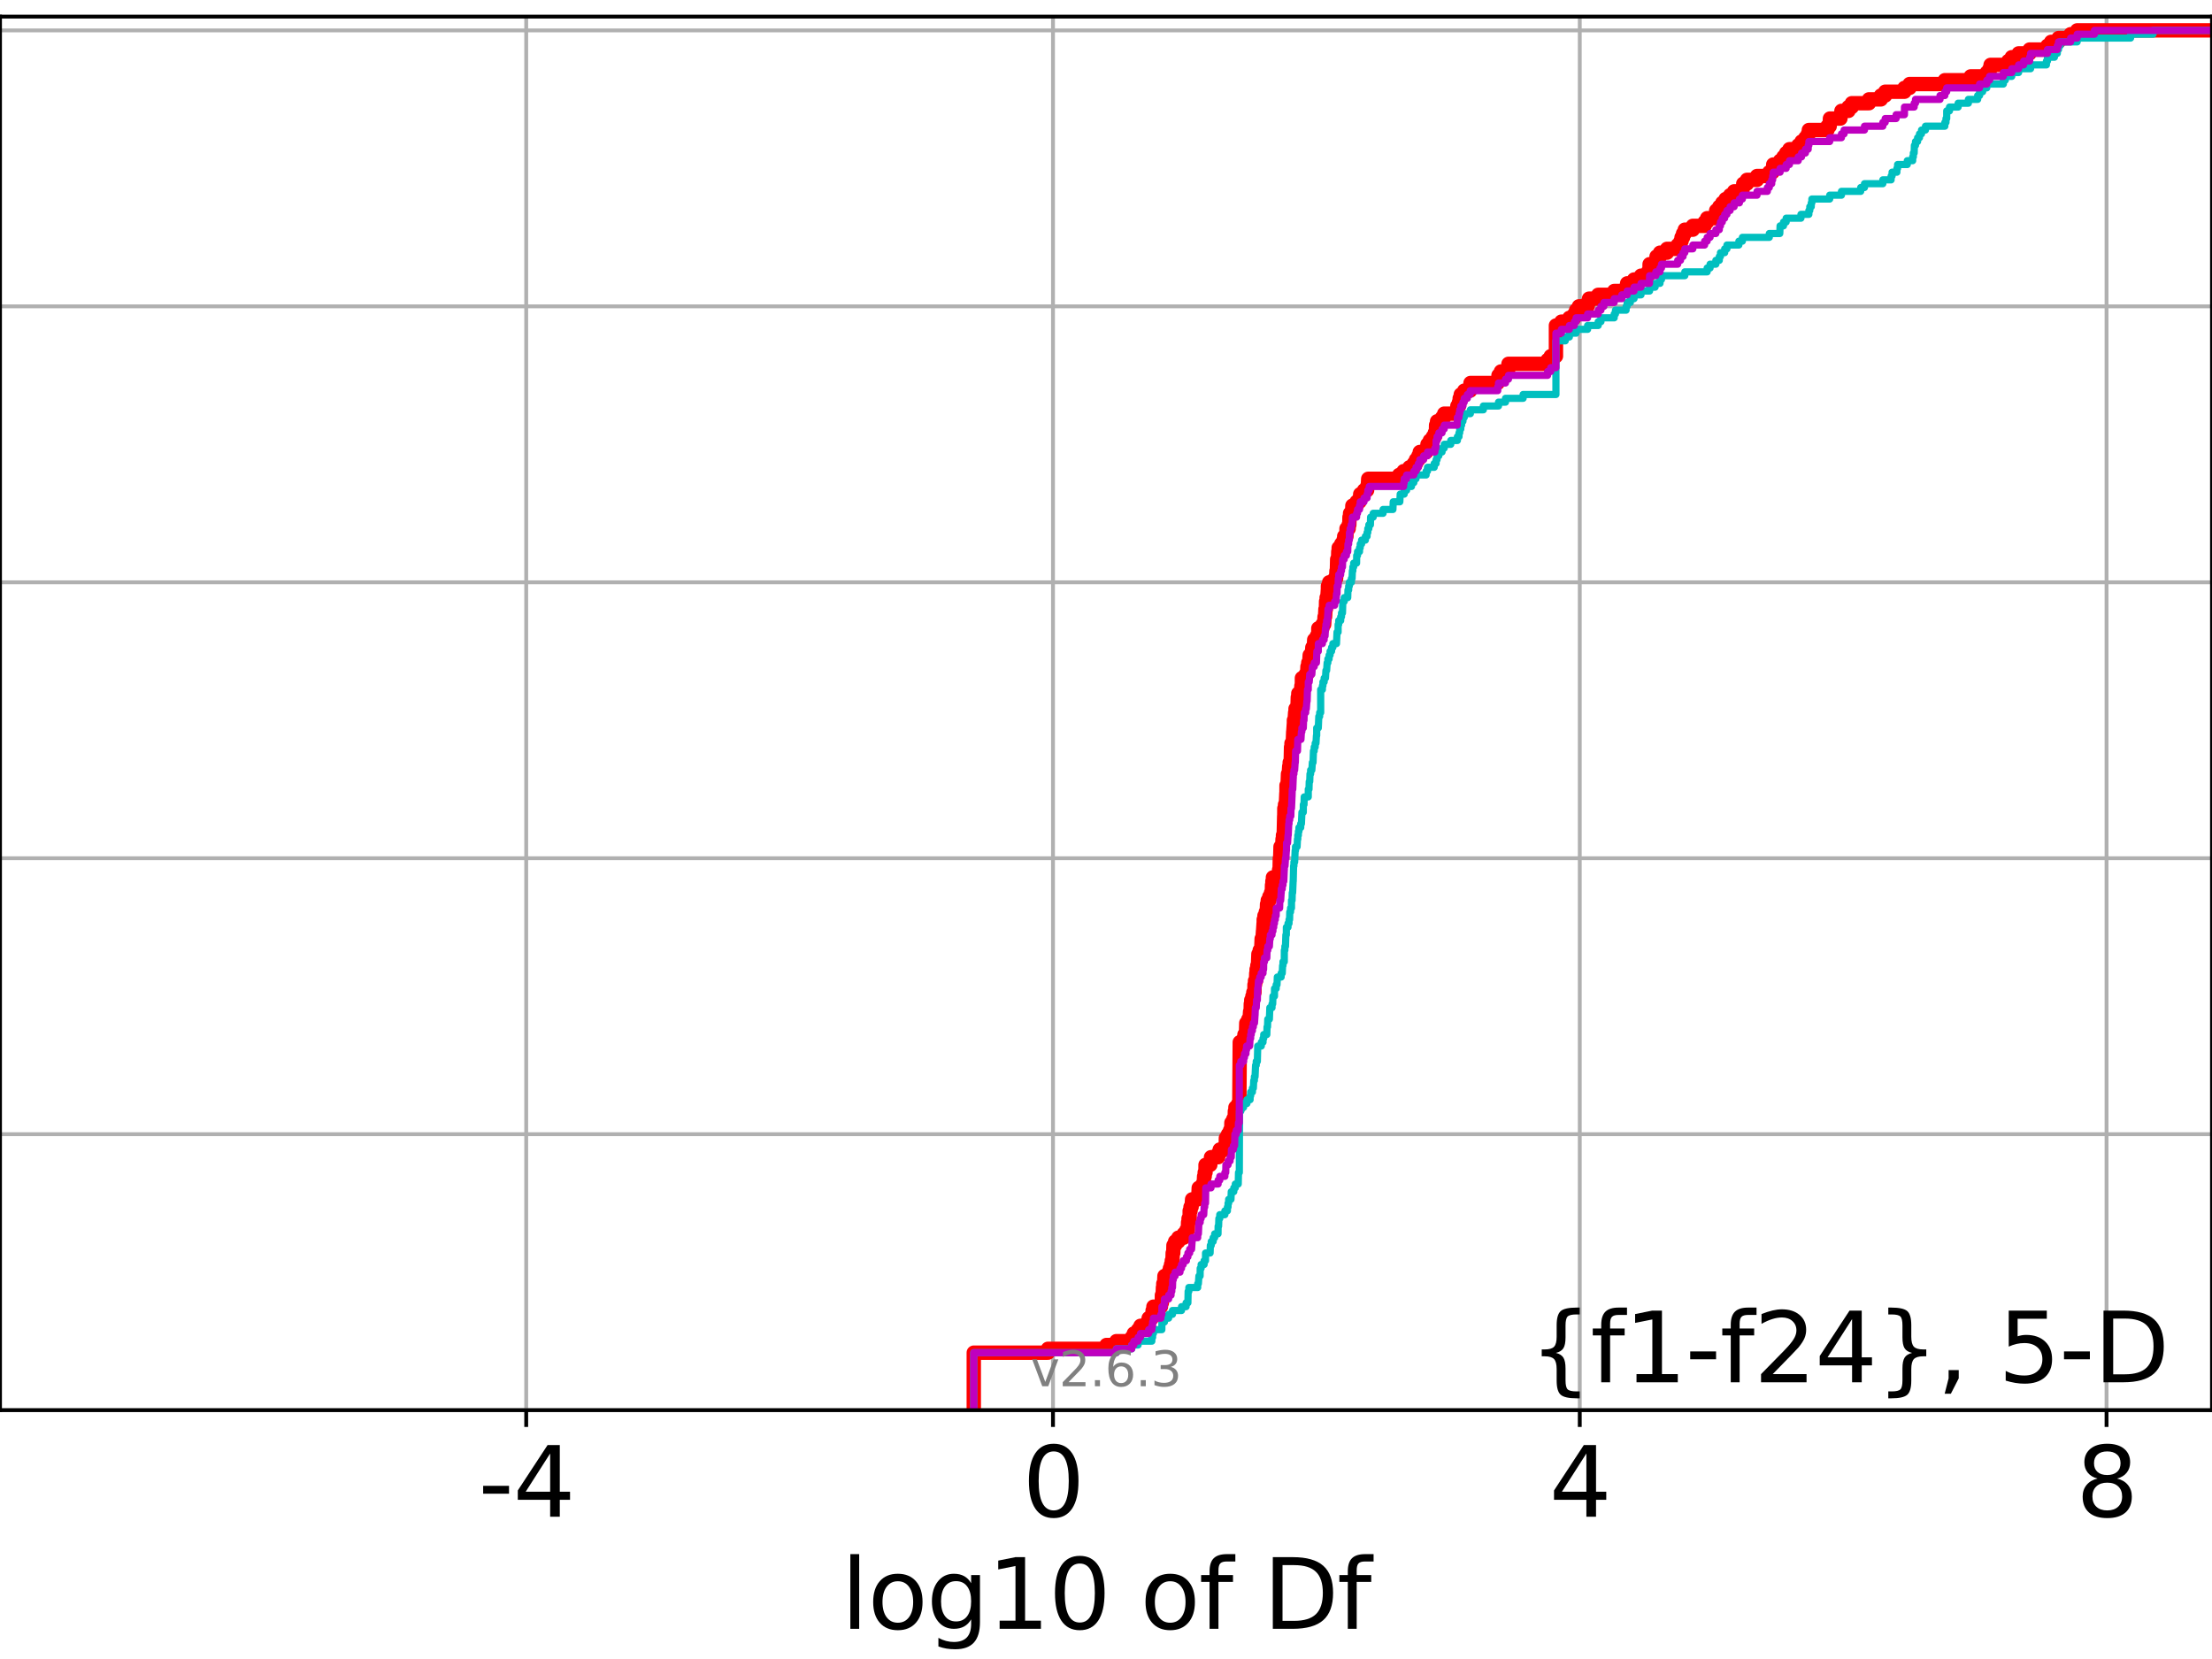 <?xml version="1.0" encoding="utf-8" standalone="no"?>
<!DOCTYPE svg PUBLIC "-//W3C//DTD SVG 1.1//EN"
  "http://www.w3.org/Graphics/SVG/1.1/DTD/svg11.dtd">
<svg xmlns:xlink="http://www.w3.org/1999/xlink" width="460.8pt" height="345.6pt" viewBox="0 0 460.8 345.6" xmlns="http://www.w3.org/2000/svg" version="1.1">
 <defs>
  <style type="text/css">*{stroke-linejoin: round; stroke-linecap: butt}</style>
 </defs>
 <g id="figure_1">
  <g id="patch_1">
   <path d="M 0 345.6 
L 460.8 345.6 
L 460.8 0 
L 0 0 
z
" style="fill: #ffffff"/>
  </g>
  <g id="axes_1">
   <g id="patch_2">
    <path d="M 0 293.76 
L 460.8 293.76 
L 460.8 3.456 
L 0 3.456 
z
" style="fill: #ffffff"/>
   </g>
   <g id="matplotlib.axis_1">
    <g id="xtick_1">
     <g id="line2d_1">
      <path d="M 109.619 293.76 
L 109.619 3.456 
" clip-path="url(#p557aabfe7c)" style="fill: none; stroke: #b0b0b0; stroke-width: 0.8; stroke-linecap: square"/>
     </g>
     <g id="line2d_2">
      <defs>
       <path id="me455852327" d="M 0 0 
L 0 3.5 
" style="stroke: #000000; stroke-width: 0.8"/>
      </defs>
      <g>
       <use xlink:href="#me455852327" x="109.619" y="293.76" style="stroke: #000000; stroke-width: 0.8"/>
      </g>
     </g>
     <g id="text_1">
      <!-- -4 -->
      <g transform="translate(99.649 315.957) scale(0.2 -0.2)">
       <defs>
        <path id="DejaVuSans-2d" d="M 313 2009 
L 1997 2009 
L 1997 1497 
L 313 1497 
L 313 2009 
z
" transform="scale(0.016)"/>
        <path id="DejaVuSans-34" d="M 2419 4116 
L 825 1625 
L 2419 1625 
L 2419 4116 
z
M 2253 4666 
L 3047 4666 
L 3047 1625 
L 3713 1625 
L 3713 1100 
L 3047 1100 
L 3047 0 
L 2419 0 
L 2419 1100 
L 313 1100 
L 313 1709 
L 2253 4666 
z
" transform="scale(0.016)"/>
       </defs>
       <use xlink:href="#DejaVuSans-2d"/>
       <use xlink:href="#DejaVuSans-34" x="36.084"/>
      </g>
     </g>
    </g>
    <g id="xtick_2">
     <g id="line2d_3">
      <path d="M 219.356 293.76 
L 219.356 3.456 
" clip-path="url(#p557aabfe7c)" style="fill: none; stroke: #b0b0b0; stroke-width: 0.8; stroke-linecap: square"/>
     </g>
     <g id="line2d_4">
      <g>
       <use xlink:href="#me455852327" x="219.356" y="293.76" style="stroke: #000000; stroke-width: 0.8"/>
      </g>
     </g>
     <g id="text_2">
      <!-- 0 -->
      <g transform="translate(212.994 315.957) scale(0.2 -0.2)">
       <defs>
        <path id="DejaVuSans-30" d="M 2034 4250 
Q 1547 4250 1301 3770 
Q 1056 3291 1056 2328 
Q 1056 1369 1301 889 
Q 1547 409 2034 409 
Q 2525 409 2770 889 
Q 3016 1369 3016 2328 
Q 3016 3291 2770 3770 
Q 2525 4250 2034 4250 
z
M 2034 4750 
Q 2819 4750 3233 4129 
Q 3647 3509 3647 2328 
Q 3647 1150 3233 529 
Q 2819 -91 2034 -91 
Q 1250 -91 836 529 
Q 422 1150 422 2328 
Q 422 3509 836 4129 
Q 1250 4750 2034 4750 
z
" transform="scale(0.016)"/>
       </defs>
       <use xlink:href="#DejaVuSans-30"/>
      </g>
     </g>
    </g>
    <g id="xtick_3">
     <g id="line2d_5">
      <path d="M 329.094 293.76 
L 329.094 3.456 
" clip-path="url(#p557aabfe7c)" style="fill: none; stroke: #b0b0b0; stroke-width: 0.8; stroke-linecap: square"/>
     </g>
     <g id="line2d_6">
      <g>
       <use xlink:href="#me455852327" x="329.094" y="293.76" style="stroke: #000000; stroke-width: 0.8"/>
      </g>
     </g>
     <g id="text_3">
      <!-- 4 -->
      <g transform="translate(322.731 315.957) scale(0.2 -0.2)">
       <use xlink:href="#DejaVuSans-34"/>
      </g>
     </g>
    </g>
    <g id="xtick_4">
     <g id="line2d_7">
      <path d="M 438.831 293.76 
L 438.831 3.456 
" clip-path="url(#p557aabfe7c)" style="fill: none; stroke: #b0b0b0; stroke-width: 0.8; stroke-linecap: square"/>
     </g>
     <g id="line2d_8">
      <g>
       <use xlink:href="#me455852327" x="438.831" y="293.76" style="stroke: #000000; stroke-width: 0.8"/>
      </g>
     </g>
     <g id="text_4">
      <!-- 8 -->
      <g transform="translate(432.469 315.957) scale(0.2 -0.2)">
       <defs>
        <path id="DejaVuSans-38" d="M 2034 2216 
Q 1584 2216 1326 1975 
Q 1069 1734 1069 1313 
Q 1069 891 1326 650 
Q 1584 409 2034 409 
Q 2484 409 2743 651 
Q 3003 894 3003 1313 
Q 3003 1734 2745 1975 
Q 2488 2216 2034 2216 
z
M 1403 2484 
Q 997 2584 770 2862 
Q 544 3141 544 3541 
Q 544 4100 942 4425 
Q 1341 4750 2034 4750 
Q 2731 4750 3128 4425 
Q 3525 4100 3525 3541 
Q 3525 3141 3298 2862 
Q 3072 2584 2669 2484 
Q 3125 2378 3379 2068 
Q 3634 1759 3634 1313 
Q 3634 634 3220 271 
Q 2806 -91 2034 -91 
Q 1263 -91 848 271 
Q 434 634 434 1313 
Q 434 1759 690 2068 
Q 947 2378 1403 2484 
z
M 1172 3481 
Q 1172 3119 1398 2916 
Q 1625 2713 2034 2713 
Q 2441 2713 2670 2916 
Q 2900 3119 2900 3481 
Q 2900 3844 2670 4047 
Q 2441 4250 2034 4250 
Q 1625 4250 1398 4047 
Q 1172 3844 1172 3481 
z
" transform="scale(0.016)"/>
       </defs>
       <use xlink:href="#DejaVuSans-38"/>
      </g>
     </g>
    </g>
    <g id="text_5">
     <!-- log10 of Df -->
     <g transform="translate(175.214 339.313) scale(0.2 -0.2)">
      <defs>
       <path id="DejaVuSans-6c" d="M 603 4863 
L 1178 4863 
L 1178 0 
L 603 0 
L 603 4863 
z
" transform="scale(0.016)"/>
       <path id="DejaVuSans-6f" d="M 1959 3097 
Q 1497 3097 1228 2736 
Q 959 2375 959 1747 
Q 959 1119 1226 758 
Q 1494 397 1959 397 
Q 2419 397 2687 759 
Q 2956 1122 2956 1747 
Q 2956 2369 2687 2733 
Q 2419 3097 1959 3097 
z
M 1959 3584 
Q 2709 3584 3137 3096 
Q 3566 2609 3566 1747 
Q 3566 888 3137 398 
Q 2709 -91 1959 -91 
Q 1206 -91 779 398 
Q 353 888 353 1747 
Q 353 2609 779 3096 
Q 1206 3584 1959 3584 
z
" transform="scale(0.016)"/>
       <path id="DejaVuSans-67" d="M 2906 1791 
Q 2906 2416 2648 2759 
Q 2391 3103 1925 3103 
Q 1463 3103 1205 2759 
Q 947 2416 947 1791 
Q 947 1169 1205 825 
Q 1463 481 1925 481 
Q 2391 481 2648 825 
Q 2906 1169 2906 1791 
z
M 3481 434 
Q 3481 -459 3084 -895 
Q 2688 -1331 1869 -1331 
Q 1566 -1331 1297 -1286 
Q 1028 -1241 775 -1147 
L 775 -588 
Q 1028 -725 1275 -790 
Q 1522 -856 1778 -856 
Q 2344 -856 2625 -561 
Q 2906 -266 2906 331 
L 2906 616 
Q 2728 306 2450 153 
Q 2172 0 1784 0 
Q 1141 0 747 490 
Q 353 981 353 1791 
Q 353 2603 747 3093 
Q 1141 3584 1784 3584 
Q 2172 3584 2450 3431 
Q 2728 3278 2906 2969 
L 2906 3500 
L 3481 3500 
L 3481 434 
z
" transform="scale(0.016)"/>
       <path id="DejaVuSans-31" d="M 794 531 
L 1825 531 
L 1825 4091 
L 703 3866 
L 703 4441 
L 1819 4666 
L 2450 4666 
L 2450 531 
L 3481 531 
L 3481 0 
L 794 0 
L 794 531 
z
" transform="scale(0.016)"/>
       <path id="DejaVuSans-20" transform="scale(0.016)"/>
       <path id="DejaVuSans-66" d="M 2375 4863 
L 2375 4384 
L 1825 4384 
Q 1516 4384 1395 4259 
Q 1275 4134 1275 3809 
L 1275 3500 
L 2222 3500 
L 2222 3053 
L 1275 3053 
L 1275 0 
L 697 0 
L 697 3053 
L 147 3053 
L 147 3500 
L 697 3500 
L 697 3744 
Q 697 4328 969 4595 
Q 1241 4863 1831 4863 
L 2375 4863 
z
" transform="scale(0.016)"/>
       <path id="DejaVuSans-44" d="M 1259 4147 
L 1259 519 
L 2022 519 
Q 2988 519 3436 956 
Q 3884 1394 3884 2338 
Q 3884 3275 3436 3711 
Q 2988 4147 2022 4147 
L 1259 4147 
z
M 628 4666 
L 1925 4666 
Q 3281 4666 3915 4102 
Q 4550 3538 4550 2338 
Q 4550 1131 3912 565 
Q 3275 0 1925 0 
L 628 0 
L 628 4666 
z
" transform="scale(0.016)"/>
      </defs>
      <use xlink:href="#DejaVuSans-6c"/>
      <use xlink:href="#DejaVuSans-6f" x="27.783"/>
      <use xlink:href="#DejaVuSans-67" x="88.965"/>
      <use xlink:href="#DejaVuSans-31" x="152.441"/>
      <use xlink:href="#DejaVuSans-30" x="216.064"/>
      <use xlink:href="#DejaVuSans-20" x="279.688"/>
      <use xlink:href="#DejaVuSans-6f" x="311.475"/>
      <use xlink:href="#DejaVuSans-66" x="372.656"/>
      <use xlink:href="#DejaVuSans-20" x="407.861"/>
      <use xlink:href="#DejaVuSans-44" x="439.648"/>
      <use xlink:href="#DejaVuSans-66" x="516.65"/>
     </g>
    </g>
   </g>
   <g id="matplotlib.axis_2">
    <g id="ytick_1">
     <g id="line2d_9">
      <path d="M 0 293.76 
L 460.8 293.76 
" clip-path="url(#p557aabfe7c)" style="fill: none; stroke: #b0b0b0; stroke-width: 0.8; stroke-linecap: square"/>
     </g>
     <g id="line2d_10">
      <defs>
       <path id="m208c4da2ba" d="M 0 0 
L -3.5 0 
" style="stroke: #000000; stroke-width: 0.8"/>
      </defs>
      <g>
       <use xlink:href="#m208c4da2ba" x="0" y="293.76" style="stroke: #000000; stroke-width: 0.8"/>
      </g>
     </g>
    </g>
    <g id="ytick_2">
     <g id="line2d_11">
      <path d="M 0 236.274 
L 460.8 236.274 
" clip-path="url(#p557aabfe7c)" style="fill: none; stroke: #b0b0b0; stroke-width: 0.8; stroke-linecap: square"/>
     </g>
     <g id="line2d_12">
      <g>
       <use xlink:href="#m208c4da2ba" x="0" y="236.274" style="stroke: #000000; stroke-width: 0.8"/>
      </g>
     </g>
    </g>
    <g id="ytick_3">
     <g id="line2d_13">
      <path d="M 0 178.788 
L 460.8 178.788 
" clip-path="url(#p557aabfe7c)" style="fill: none; stroke: #b0b0b0; stroke-width: 0.8; stroke-linecap: square"/>
     </g>
     <g id="line2d_14">
      <g>
       <use xlink:href="#m208c4da2ba" x="0" y="178.788" style="stroke: #000000; stroke-width: 0.8"/>
      </g>
     </g>
    </g>
    <g id="ytick_4">
     <g id="line2d_15">
      <path d="M 0 121.302 
L 460.8 121.302 
" clip-path="url(#p557aabfe7c)" style="fill: none; stroke: #b0b0b0; stroke-width: 0.8; stroke-linecap: square"/>
     </g>
     <g id="line2d_16">
      <g>
       <use xlink:href="#m208c4da2ba" x="0" y="121.302" style="stroke: #000000; stroke-width: 0.8"/>
      </g>
     </g>
    </g>
    <g id="ytick_5">
     <g id="line2d_17">
      <path d="M 0 63.816 
L 460.8 63.816 
" clip-path="url(#p557aabfe7c)" style="fill: none; stroke: #b0b0b0; stroke-width: 0.8; stroke-linecap: square"/>
     </g>
     <g id="line2d_18">
      <g>
       <use xlink:href="#m208c4da2ba" x="0" y="63.816" style="stroke: #000000; stroke-width: 0.8"/>
      </g>
     </g>
    </g>
    <g id="ytick_6">
     <g id="line2d_19">
      <path d="M 0 6.33 
L 460.8 6.33 
" clip-path="url(#p557aabfe7c)" style="fill: none; stroke: #b0b0b0; stroke-width: 0.8; stroke-linecap: square"/>
     </g>
     <g id="line2d_20">
      <g>
       <use xlink:href="#m208c4da2ba" x="0" y="6.33" style="stroke: #000000; stroke-width: 0.8"/>
      </g>
     </g>
    </g>
   </g>
   <g id="line2d_21">
    <path d="M 202.857 293.76 
L 202.857 281.784 
L 218.314 281.784 
L 218.314 280.985 
L 230.498 280.985 
L 230.498 280.187 
L 232.561 280.187 
L 232.561 279.389 
L 235.763 279.389 
L 235.763 278.59 
L 236.201 278.59 
L 236.201 277.792 
L 237.086 277.792 
L 237.086 276.993 
L 237.585 276.993 
L 237.585 276.195 
L 239.002 276.195 
L 239.002 275.396 
L 239.293 275.396 
L 239.293 274.598 
L 239.966 274.598 
L 239.966 273.8 
L 240.111 273.8 
L 240.111 273.001 
L 240.28 273.001 
L 240.28 272.203 
L 241.842 272.203 
L 241.842 271.404 
L 242.035 271.404 
L 242.049 269.808 
L 242.203 269.808 
L 242.264 268.211 
L 242.336 268.211 
L 242.336 267.412 
L 242.509 267.412 
L 242.58 265.815 
L 243.449 265.815 
L 243.449 265.017 
L 243.715 265.017 
L 243.715 264.219 
L 243.951 264.219 
L 243.951 263.42 
L 244.11 263.42 
L 244.11 262.622 
L 244.25 262.622 
L 244.295 261.025 
L 244.414 261.025 
L 244.456 259.428 
L 244.799 259.428 
L 244.799 258.63 
L 245.475 258.63 
L 245.475 257.831 
L 246.586 257.831 
L 246.586 257.033 
L 247.156 257.033 
L 247.156 256.234 
L 247.46 256.234 
L 247.499 254.638 
L 247.6 254.638 
L 247.6 253.839 
L 247.831 253.839 
L 247.832 252.242 
L 248.009 252.242 
L 248.009 251.444 
L 248.23 251.444 
L 248.339 249.847 
L 249.5 249.847 
L 249.5 249.049 
L 249.644 249.049 
L 249.722 247.452 
L 250.516 247.452 
L 250.516 246.653 
L 250.758 246.653 
L 250.84 245.057 
L 250.963 245.057 
L 250.963 244.258 
L 251.13 244.258 
L 251.137 242.661 
L 252.127 242.661 
L 252.127 241.863 
L 252.275 241.863 
L 252.275 241.065 
L 253.758 241.065 
L 253.758 240.266 
L 254.099 240.266 
L 254.099 239.468 
L 255.162 239.468 
L 255.162 238.669 
L 255.344 238.669 
L 255.376 237.072 
L 255.823 237.072 
L 255.823 236.274 
L 256.245 236.274 
L 256.245 235.476 
L 256.493 235.476 
L 256.526 233.879 
L 256.941 233.879 
L 256.941 233.08 
L 257.211 233.08 
L 257.248 231.484 
L 257.364 231.484 
L 257.364 230.685 
L 257.947 230.685 
L 257.947 229.887 
L 258.175 229.887 
L 258.268 217.112 
L 259.058 217.112 
L 259.058 216.314 
L 259.246 216.314 
L 259.246 215.515 
L 259.559 215.515 
L 259.626 213.12 
L 260.057 213.12 
L 260.057 212.322 
L 260.313 212.322 
L 260.419 210.725 
L 260.534 210.725 
L 260.565 209.128 
L 260.66 209.128 
L 260.66 208.33 
L 260.902 208.33 
L 260.902 207.531 
L 261.093 207.531 
L 261.093 206.733 
L 261.327 206.733 
L 261.333 205.136 
L 261.44 205.136 
L 261.44 204.337 
L 261.647 204.337 
L 261.7 202.741 
L 261.772 202.741 
L 261.772 201.942 
L 261.927 201.942 
L 261.927 201.144 
L 262.054 201.144 
L 262.154 198.749 
L 262.426 198.749 
L 262.426 197.95 
L 262.727 197.95 
L 262.83 195.555 
L 263.004 195.555 
L 263.11 193.958 
L 263.126 193.958 
L 263.23 192.361 
L 263.254 192.361 
L 263.254 191.563 
L 263.412 191.563 
L 263.412 190.764 
L 263.701 190.764 
L 263.701 189.966 
L 263.902 189.966 
L 263.946 188.369 
L 264.101 188.369 
L 264.101 187.571 
L 264.435 187.571 
L 264.435 186.772 
L 264.779 186.772 
L 264.779 185.974 
L 264.946 185.974 
L 264.986 184.377 
L 265.062 184.377 
L 265.062 183.579 
L 265.174 183.579 
L 265.174 182.78 
L 266.451 182.78 
L 266.461 181.183 
L 266.566 181.183 
L 266.61 178.788 
L 266.689 178.788 
L 266.758 176.393 
L 267.116 176.393 
L 267.182 174.796 
L 267.269 174.796 
L 267.269 173.998 
L 267.421 173.998 
L 267.52 170.006 
L 267.539 170.006 
L 267.552 168.409 
L 267.693 168.409 
L 267.693 167.61 
L 267.869 167.61 
L 267.974 165.215 
L 267.998 165.215 
L 268.007 163.618 
L 268.224 163.618 
L 268.315 161.223 
L 268.469 161.223 
L 268.573 159.626 
L 268.671 159.626 
L 268.671 158.828 
L 268.876 158.828 
L 268.951 155.634 
L 269.042 155.634 
L 269.042 154.836 
L 269.309 154.836 
L 269.405 152.44 
L 269.421 152.44 
L 269.531 150.844 
L 269.548 150.844 
L 269.548 150.045 
L 269.697 150.045 
L 269.802 148.448 
L 269.883 148.448 
L 269.883 147.65 
L 270.288 147.65 
L 270.356 145.255 
L 270.462 145.255 
L 270.462 144.456 
L 271.013 144.456 
L 271.109 142.859 
L 271.202 142.859 
L 271.214 141.263 
L 271.995 141.263 
L 271.995 140.464 
L 272.304 140.464 
L 272.371 138.867 
L 272.539 138.867 
L 272.539 138.069 
L 272.734 138.069 
L 272.84 136.472 
L 273.28 136.472 
L 273.388 134.875 
L 273.696 134.875 
L 273.776 133.278 
L 274.326 133.278 
L 274.326 132.48 
L 274.625 132.48 
L 274.634 130.883 
L 275.479 130.883 
L 275.479 130.085 
L 275.844 130.085 
L 275.933 128.488 
L 276.036 128.488 
L 276.116 126.891 
L 276.216 126.891 
L 276.245 125.294 
L 276.361 125.294 
L 276.361 124.496 
L 276.508 124.496 
L 276.616 122.899 
L 276.631 122.899 
L 276.631 122.101 
L 276.894 122.101 
L 276.894 121.302 
L 278.032 121.302 
L 278.032 120.504 
L 278.328 120.504 
L 278.418 118.907 
L 278.5 118.907 
L 278.559 116.512 
L 278.753 116.512 
L 278.79 114.915 
L 278.876 114.915 
L 278.876 114.116 
L 279.403 114.116 
L 279.403 113.318 
L 279.867 113.318 
L 279.867 112.52 
L 280.024 112.52 
L 280.024 111.721 
L 280.486 111.721 
L 280.502 110.124 
L 280.95 110.124 
L 280.95 109.326 
L 281.088 109.326 
L 281.123 107.729 
L 281.247 107.729 
L 281.247 106.931 
L 281.665 106.931 
L 281.727 105.334 
L 282.601 105.334 
L 282.601 104.535 
L 283.21 104.535 
L 283.21 103.737 
L 283.359 103.737 
L 283.359 102.939 
L 284.152 102.939 
L 284.152 102.14 
L 284.788 102.14 
L 284.788 101.342 
L 284.936 101.342 
L 285.03 99.745 
L 291.45 99.745 
L 291.45 98.947 
L 292.399 98.947 
L 292.399 98.148 
L 293.608 98.148 
L 293.608 97.35 
L 294.525 97.35 
L 294.525 96.551 
L 294.979 96.551 
L 294.979 95.753 
L 295.483 95.753 
L 295.483 94.954 
L 295.768 94.954 
L 295.768 94.156 
L 297.148 94.156 
L 297.148 93.358 
L 297.372 93.358 
L 297.372 92.559 
L 297.865 92.559 
L 297.865 91.761 
L 298.503 91.761 
L 298.503 90.962 
L 298.911 90.962 
L 298.911 90.164 
L 299.126 90.164 
L 299.164 88.567 
L 299.368 88.567 
L 299.368 87.769 
L 300.406 87.769 
L 300.406 86.97 
L 300.858 86.97 
L 300.858 86.172 
L 303.545 86.172 
L 303.596 84.575 
L 303.938 84.575 
L 303.938 83.777 
L 304.083 83.777 
L 304.083 82.978 
L 304.309 82.978 
L 304.309 82.18 
L 305.031 82.18 
L 305.031 81.381 
L 306.267 81.381 
L 306.332 79.785 
L 312.004 79.785 
L 312.004 78.986 
L 312.166 78.986 
L 312.166 78.188 
L 312.673 78.188 
L 312.673 77.389 
L 314.147 77.389 
L 314.245 75.792 
L 322.396 75.792 
L 322.396 74.994 
L 323.049 74.994 
L 323.049 74.196 
L 324.13 74.196 
L 324.13 67.808 
L 325.261 67.808 
L 325.261 67.01 
L 326.927 67.01 
L 326.927 66.211 
L 327.966 66.211 
L 327.966 65.413 
L 328.336 65.413 
L 328.336 64.615 
L 328.917 64.615 
L 328.917 63.816 
L 330.728 63.816 
L 330.728 63.018 
L 331.02 63.018 
L 331.02 62.219 
L 332.93 62.219 
L 332.93 61.421 
L 336.266 61.421 
L 336.266 60.623 
L 338.721 60.623 
L 338.721 59.824 
L 338.965 59.824 
L 338.965 59.026 
L 340.404 59.026 
L 340.404 58.227 
L 341.852 58.227 
L 341.852 57.429 
L 343.279 57.429 
L 343.279 56.63 
L 343.618 56.63 
L 343.64 55.034 
L 344.94 55.034 
L 344.94 54.235 
L 345.087 54.235 
L 345.087 53.437 
L 345.809 53.437 
L 345.809 52.638 
L 347.272 52.638 
L 347.272 51.84 
L 349.497 51.84 
L 349.497 51.042 
L 350.082 51.042 
L 350.082 50.243 
L 350.298 50.243 
L 350.298 49.445 
L 350.612 49.445 
L 350.612 48.646 
L 350.976 48.646 
L 350.976 47.848 
L 352.645 47.848 
L 352.645 47.05 
L 355.104 47.05 
L 355.104 46.251 
L 355.63 46.251 
L 355.63 45.453 
L 357.446 45.453 
L 357.512 43.856 
L 358.162 43.856 
L 358.162 43.057 
L 358.787 43.057 
L 358.787 42.259 
L 359.474 42.259 
L 359.474 41.461 
L 360.414 41.461 
L 360.414 40.662 
L 361.248 40.662 
L 361.248 39.864 
L 362.97 39.864 
L 362.97 39.065 
L 363.151 39.065 
L 363.151 38.267 
L 363.928 38.267 
L 363.928 37.469 
L 366.019 37.469 
L 366.019 36.67 
L 368.575 36.67 
L 368.575 35.872 
L 369.272 35.872 
L 369.272 35.073 
L 369.397 35.073 
L 369.397 34.275 
L 370.825 34.275 
L 370.825 33.476 
L 371.525 33.476 
L 371.525 32.678 
L 372.09 32.678 
L 372.09 31.88 
L 372.773 31.88 
L 372.773 31.081 
L 374.601 31.081 
L 374.601 30.283 
L 375.3 30.283 
L 375.3 29.484 
L 376.107 29.484 
L 376.107 28.686 
L 376.618 28.686 
L 376.618 27.888 
L 376.819 27.888 
L 376.819 27.089 
L 380.687 27.089 
L 380.687 26.291 
L 381.159 26.291 
L 381.213 24.694 
L 383.39 24.694 
L 383.39 23.895 
L 383.606 23.895 
L 383.606 23.097 
L 385.069 23.097 
L 385.069 22.299 
L 385.773 22.299 
L 385.773 21.5 
L 389.339 21.5 
L 389.339 20.702 
L 391.822 20.702 
L 391.822 19.903 
L 392.719 19.903 
L 392.719 19.105 
L 396.74 19.105 
L 396.74 18.307 
L 397.802 18.307 
L 397.802 17.508 
L 405.144 17.508 
L 405.144 16.71 
L 410.536 16.71 
L 410.536 15.911 
L 413.884 15.911 
L 413.884 15.113 
L 414.451 15.113 
L 414.451 14.314 
L 414.68 14.314 
L 414.68 13.516 
L 418.353 13.516 
L 418.353 12.718 
L 419.088 12.718 
L 419.088 11.919 
L 420.516 11.919 
L 420.516 11.121 
L 422.812 11.121 
L 422.812 10.322 
L 426.525 10.322 
L 426.525 9.524 
L 427.287 9.524 
L 427.287 8.726 
L 428.83 8.726 
L 428.83 7.927 
L 431.346 7.927 
L 431.346 7.129 
L 432.709 7.129 
L 432.709 6.33 
L 432.709 6.33 
L 460.8 6.33 
L 460.8 6.33 
" clip-path="url(#p557aabfe7c)" style="fill: none; stroke: #ff0000; stroke-width: 3; stroke-linecap: square"/>
   </g>
   <g id="line2d_22">
    <path d="M 202.857 293.76 
L 202.857 281.784 
L 232.561 281.784 
L 232.561 280.985 
L 235.763 280.985 
L 235.763 280.187 
L 237.086 280.187 
L 237.086 279.389 
L 239.949 279.389 
L 239.949 278.59 
L 240.111 278.59 
L 240.111 277.792 
L 240.28 277.792 
L 240.28 276.993 
L 242.035 276.993 
L 242.049 275.396 
L 242.58 275.396 
L 242.58 274.598 
L 243.449 274.598 
L 243.449 273.8 
L 244.25 273.8 
L 244.25 273.001 
L 246.131 273.001 
L 246.131 272.203 
L 247.083 272.203 
L 247.083 271.404 
L 247.46 271.404 
L 247.51 269.009 
L 247.658 269.009 
L 247.658 268.211 
L 249.5 268.211 
L 249.5 267.412 
L 249.644 267.412 
L 249.754 265.815 
L 250.003 265.815 
L 250.022 264.219 
L 250.217 264.219 
L 250.217 263.42 
L 250.84 263.42 
L 250.84 262.622 
L 251.13 262.622 
L 251.138 261.025 
L 252.085 261.025 
L 252.139 259.428 
L 252.327 259.428 
L 252.327 258.63 
L 252.722 258.63 
L 252.722 257.831 
L 253.035 257.831 
L 253.035 257.033 
L 253.736 257.033 
L 253.758 255.436 
L 253.858 255.436 
L 253.912 253.839 
L 254.099 253.839 
L 254.099 253.041 
L 255.162 253.041 
L 255.162 252.242 
L 255.691 252.242 
L 255.691 251.444 
L 255.823 251.444 
L 255.823 250.646 
L 255.953 250.646 
L 255.953 249.847 
L 256.435 249.847 
L 256.493 248.25 
L 257.022 248.25 
L 257.022 247.452 
L 257.334 247.452 
L 257.334 246.653 
L 257.947 246.653 
L 258.003 244.258 
L 258.175 244.258 
L 258.217 231.484 
L 258.486 231.484 
L 258.486 230.685 
L 259.058 230.685 
L 259.058 229.887 
L 259.758 229.887 
L 259.758 229.088 
L 260.419 229.088 
L 260.419 228.29 
L 260.534 228.29 
L 260.534 227.491 
L 260.902 227.491 
L 260.902 226.693 
L 261.093 226.693 
L 261.176 225.096 
L 261.313 225.096 
L 261.313 224.298 
L 261.45 224.298 
L 261.561 221.903 
L 261.7 221.903 
L 261.7 221.104 
L 261.927 221.104 
L 262.013 217.91 
L 262.752 217.91 
L 262.752 217.112 
L 263.11 217.112 
L 263.11 216.314 
L 263.254 216.314 
L 263.254 215.515 
L 263.902 215.515 
L 263.946 213.918 
L 264.047 213.918 
L 264.101 212.322 
L 264.435 212.322 
L 264.528 209.926 
L 264.986 209.926 
L 264.986 209.128 
L 265.127 209.128 
L 265.174 207.531 
L 265.496 207.531 
L 265.503 205.934 
L 265.85 205.934 
L 265.85 205.136 
L 266.025 205.136 
L 266.09 203.539 
L 266.884 203.539 
L 266.884 202.741 
L 267.116 202.741 
L 267.186 201.144 
L 267.269 201.144 
L 267.269 200.345 
L 267.539 200.345 
L 267.552 197.95 
L 267.661 197.95 
L 267.661 197.152 
L 267.791 197.152 
L 267.869 194.756 
L 267.97 194.756 
L 267.974 193.16 
L 268.315 193.16 
L 268.315 192.361 
L 268.53 192.361 
L 268.53 191.563 
L 268.642 191.563 
L 268.682 189.966 
L 268.844 189.966 
L 268.844 189.168 
L 269.038 189.168 
L 269.042 187.571 
L 269.163 187.571 
L 269.201 185.974 
L 269.278 185.974 
L 269.38 183.579 
L 269.4 183.579 
L 269.479 180.385 
L 269.548 180.385 
L 269.548 179.587 
L 269.697 179.587 
L 269.802 177.191 
L 269.874 177.191 
L 269.874 176.393 
L 270.208 176.393 
L 270.288 174.796 
L 270.356 174.796 
L 270.356 173.998 
L 270.475 173.998 
L 270.475 173.199 
L 270.593 173.199 
L 270.593 172.401 
L 270.962 172.401 
L 270.962 171.602 
L 271.109 171.602 
L 271.218 169.207 
L 271.5 169.207 
L 271.506 167.61 
L 271.651 167.61 
L 271.69 166.013 
L 272.534 166.013 
L 272.539 164.417 
L 272.688 164.417 
L 272.734 162.82 
L 272.84 162.82 
L 272.896 161.223 
L 273.024 161.223 
L 273.024 160.425 
L 273.28 160.425 
L 273.388 158.828 
L 273.53 158.828 
L 273.619 156.432 
L 273.776 156.432 
L 273.776 155.634 
L 273.972 155.634 
L 273.972 154.836 
L 274.144 154.836 
L 274.237 153.239 
L 274.289 153.239 
L 274.291 151.642 
L 274.625 151.642 
L 274.731 149.247 
L 274.907 149.247 
L 274.907 148.448 
L 275.122 148.448 
L 275.122 143.658 
L 275.479 143.658 
L 275.479 142.859 
L 275.59 142.859 
L 275.59 142.061 
L 275.844 142.061 
L 275.844 141.263 
L 276.116 141.263 
L 276.216 139.666 
L 276.361 139.666 
L 276.467 138.069 
L 276.616 138.069 
L 276.616 137.27 
L 276.877 137.27 
L 276.877 136.472 
L 277.081 136.472 
L 277.081 135.674 
L 277.389 135.674 
L 277.389 134.875 
L 277.661 134.875 
L 277.661 134.077 
L 278.415 134.077 
L 278.524 131.682 
L 278.753 131.682 
L 278.755 130.085 
L 278.876 130.085 
L 278.876 129.286 
L 279.288 129.286 
L 279.288 128.488 
L 279.458 128.488 
L 279.458 127.69 
L 279.661 127.69 
L 279.738 125.294 
L 280.024 125.294 
L 280.024 124.496 
L 280.757 124.496 
L 280.805 122.899 
L 280.95 122.899 
L 280.95 122.101 
L 281.088 122.101 
L 281.088 121.302 
L 281.517 121.302 
L 281.517 120.504 
L 281.665 120.504 
L 281.727 118.907 
L 281.823 118.907 
L 281.823 118.109 
L 281.99 118.109 
L 281.99 117.31 
L 282.601 117.31 
L 282.622 115.713 
L 282.795 115.713 
L 282.795 114.915 
L 283.21 114.915 
L 283.21 114.116 
L 283.359 114.116 
L 283.359 113.318 
L 283.644 113.318 
L 283.644 112.52 
L 284.433 112.52 
L 284.433 111.721 
L 284.788 111.721 
L 284.788 110.923 
L 284.936 110.923 
L 284.936 110.124 
L 285.154 110.124 
L 285.154 109.326 
L 285.482 109.326 
L 285.52 107.729 
L 286.06 107.729 
L 286.06 106.931 
L 288.117 106.931 
L 288.117 106.132 
L 290.171 106.132 
L 290.235 104.535 
L 291.609 104.535 
L 291.689 102.939 
L 292.522 102.939 
L 292.522 102.14 
L 293.022 102.14 
L 293.022 101.342 
L 294.037 101.342 
L 294.037 100.543 
L 294.525 100.543 
L 294.525 99.745 
L 294.979 99.745 
L 294.979 98.947 
L 297.084 98.947 
L 297.084 98.148 
L 297.372 98.148 
L 297.372 97.35 
L 298.769 97.35 
L 298.769 96.551 
L 299.164 96.551 
L 299.164 95.753 
L 299.368 95.753 
L 299.368 94.954 
L 299.74 94.954 
L 299.74 94.156 
L 300.406 94.156 
L 300.406 93.358 
L 300.858 93.358 
L 300.858 92.559 
L 302.219 92.559 
L 302.219 91.761 
L 303.602 91.761 
L 303.602 90.962 
L 303.938 90.962 
L 303.938 90.164 
L 304.083 90.164 
L 304.083 89.366 
L 304.309 89.366 
L 304.309 88.567 
L 304.483 88.567 
L 304.483 87.769 
L 304.757 87.769 
L 304.757 86.97 
L 305.031 86.97 
L 305.031 86.172 
L 306.307 86.172 
L 306.307 85.373 
L 309.005 85.373 
L 309.005 84.575 
L 312.166 84.575 
L 312.166 83.777 
L 313.623 83.777 
L 313.623 82.978 
L 317.294 82.978 
L 317.294 82.18 
L 324.13 82.18 
L 324.13 71.002 
L 326.077 71.002 
L 326.077 70.204 
L 326.927 70.204 
L 326.927 69.405 
L 328.336 69.405 
L 328.336 68.607 
L 330.728 68.607 
L 330.728 67.808 
L 332.93 67.808 
L 332.93 67.01 
L 333.509 67.01 
L 333.509 66.211 
L 336.266 66.211 
L 336.266 65.413 
L 336.53 65.413 
L 336.53 64.615 
L 338.744 64.615 
L 338.744 63.816 
L 338.965 63.816 
L 338.965 63.018 
L 339.634 63.018 
L 339.634 62.219 
L 340.404 62.219 
L 340.404 61.421 
L 341.852 61.421 
L 341.852 60.623 
L 343.64 60.623 
L 343.64 59.824 
L 344.786 59.824 
L 344.786 59.026 
L 345.809 59.026 
L 345.809 58.227 
L 346.12 58.227 
L 346.12 57.429 
L 350.976 57.429 
L 350.976 56.63 
L 355.63 56.63 
L 355.63 55.832 
L 356.241 55.832 
L 356.241 55.034 
L 357.446 55.034 
L 357.446 54.235 
L 358.162 54.235 
L 358.162 53.437 
L 358.403 53.437 
L 358.403 52.638 
L 359.283 52.638 
L 359.283 51.84 
L 359.752 51.84 
L 359.752 51.042 
L 362.237 51.042 
L 362.237 50.243 
L 362.97 50.243 
L 362.97 49.445 
L 368.575 49.445 
L 368.575 48.646 
L 370.763 48.646 
L 370.825 47.05 
L 371.537 47.05 
L 371.537 46.251 
L 372.09 46.251 
L 372.09 45.453 
L 375.169 45.453 
L 375.169 44.654 
L 376.819 44.654 
L 376.819 43.856 
L 377.012 43.856 
L 377.012 43.057 
L 377.318 43.057 
L 377.318 42.259 
L 377.445 42.259 
L 377.445 41.461 
L 381.159 41.461 
L 381.159 40.662 
L 383.606 40.662 
L 383.606 39.864 
L 387.619 39.864 
L 387.619 39.065 
L 388.403 39.065 
L 388.403 38.267 
L 392.226 38.267 
L 392.226 37.469 
L 393.953 37.469 
L 393.953 36.67 
L 394.154 36.67 
L 394.154 35.872 
L 395.156 35.872 
L 395.156 35.073 
L 395.305 35.073 
L 395.305 34.275 
L 397.321 34.275 
L 397.321 33.476 
L 398.446 33.476 
L 398.446 32.678 
L 398.587 32.678 
L 398.587 31.88 
L 398.755 31.88 
L 398.803 30.283 
L 399.033 30.283 
L 399.033 29.484 
L 399.469 29.484 
L 399.469 28.686 
L 399.865 28.686 
L 399.865 27.888 
L 400.286 27.888 
L 400.286 27.089 
L 401.108 27.089 
L 401.108 26.291 
L 405.144 26.291 
L 405.144 25.492 
L 405.384 25.492 
L 405.384 24.694 
L 405.533 24.694 
L 405.536 23.097 
L 406.117 23.097 
L 406.117 22.299 
L 407.916 22.299 
L 407.916 21.5 
L 410.05 21.5 
L 410.05 20.702 
L 411.985 20.702 
L 411.985 19.903 
L 412.387 19.903 
L 412.387 19.105 
L 413.025 19.105 
L 413.025 18.307 
L 413.884 18.307 
L 413.884 17.508 
L 417.336 17.508 
L 417.336 16.71 
L 417.737 16.71 
L 417.737 15.911 
L 419.088 15.911 
L 419.088 15.113 
L 420.516 15.113 
L 420.516 14.314 
L 423.008 14.314 
L 423.008 13.516 
L 426.308 13.516 
L 426.308 12.718 
L 426.525 12.718 
L 426.525 11.919 
L 427.975 11.919 
L 427.975 11.121 
L 428.576 11.121 
L 428.576 10.322 
L 428.83 10.322 
L 428.83 9.524 
L 429.16 9.524 
L 429.16 8.726 
L 432.709 8.726 
L 432.709 7.927 
L 443.841 7.927 
L 443.841 7.129 
L 448.517 7.129 
L 448.517 6.33 
L 448.517 6.33 
L 460.8 6.33 
L 460.8 6.33 
" clip-path="url(#p557aabfe7c)" style="fill: none; stroke: #00bfbf; stroke-width: 1.5; stroke-linecap: square"/>
   </g>
   <g id="line2d_23">
    <path d="M 202.857 293.76 
L 202.857 281.784 
L 232.561 281.784 
L 232.561 280.985 
L 235.763 280.985 
L 235.763 280.187 
L 236.201 280.187 
L 236.201 279.389 
L 237.086 279.389 
L 237.086 278.59 
L 237.585 278.59 
L 237.585 277.792 
L 239.293 277.792 
L 239.293 276.993 
L 239.966 276.993 
L 239.966 276.195 
L 240.111 276.195 
L 240.111 275.396 
L 240.28 275.396 
L 240.28 274.598 
L 241.842 274.598 
L 241.842 273.8 
L 242.035 273.8 
L 242.049 272.203 
L 242.509 272.203 
L 242.58 270.606 
L 243.449 270.606 
L 243.449 269.808 
L 243.951 269.808 
L 243.951 269.009 
L 244.11 269.009 
L 244.11 268.211 
L 244.25 268.211 
L 244.295 266.614 
L 244.414 266.614 
L 244.414 265.815 
L 244.799 265.815 
L 244.799 265.017 
L 245.812 265.017 
L 245.812 264.219 
L 246.131 264.219 
L 246.131 263.42 
L 246.485 263.42 
L 246.485 262.622 
L 247.156 262.622 
L 247.156 261.823 
L 247.46 261.823 
L 247.46 261.025 
L 247.832 261.025 
L 247.832 260.227 
L 248.23 260.227 
L 248.339 258.63 
L 248.354 258.63 
L 248.354 257.831 
L 249.5 257.831 
L 249.5 257.033 
L 249.644 257.033 
L 249.754 254.638 
L 250.022 254.638 
L 250.022 253.839 
L 250.217 253.839 
L 250.217 253.041 
L 250.758 253.041 
L 250.84 251.444 
L 250.963 251.444 
L 250.963 250.646 
L 251.13 250.646 
L 251.179 247.452 
L 252.275 247.452 
L 252.275 246.653 
L 253.758 246.653 
L 253.758 245.855 
L 254.099 245.855 
L 254.099 245.057 
L 255.162 245.057 
L 255.162 244.258 
L 255.344 244.258 
L 255.376 242.661 
L 255.823 242.661 
L 255.823 241.863 
L 256.245 241.863 
L 256.245 241.065 
L 256.493 241.065 
L 256.526 239.468 
L 256.941 239.468 
L 256.941 238.669 
L 257.191 238.669 
L 257.248 236.274 
L 257.533 236.274 
L 257.533 235.476 
L 257.947 235.476 
L 257.993 233.879 
L 258.175 233.879 
L 258.175 221.903 
L 258.486 221.903 
L 258.486 221.104 
L 259.058 221.104 
L 259.058 220.306 
L 259.246 220.306 
L 259.246 219.507 
L 259.559 219.507 
L 259.559 218.709 
L 259.681 218.709 
L 259.681 217.91 
L 260.313 217.91 
L 260.419 216.314 
L 260.534 216.314 
L 260.534 215.515 
L 260.66 215.515 
L 260.66 214.717 
L 260.902 214.717 
L 260.902 213.918 
L 261.093 213.918 
L 261.093 213.12 
L 261.333 213.12 
L 261.44 211.523 
L 261.45 211.523 
L 261.513 209.926 
L 261.7 209.926 
L 261.772 208.33 
L 261.927 208.33 
L 261.984 205.934 
L 262.054 205.934 
L 262.154 204.337 
L 262.426 204.337 
L 262.426 203.539 
L 262.727 203.539 
L 262.727 202.741 
L 263.11 202.741 
L 263.11 201.942 
L 263.23 201.942 
L 263.254 200.345 
L 263.412 200.345 
L 263.412 199.547 
L 263.902 199.547 
L 263.946 197.95 
L 264.101 197.95 
L 264.101 197.152 
L 264.435 197.152 
L 264.528 195.555 
L 264.626 195.555 
L 264.626 194.756 
L 264.986 194.756 
L 264.986 193.958 
L 265.174 193.958 
L 265.174 193.16 
L 265.339 193.16 
L 265.339 192.361 
L 265.496 192.361 
L 265.496 191.563 
L 265.677 191.563 
L 265.677 190.764 
L 265.85 190.764 
L 265.865 189.168 
L 266.569 189.168 
L 266.61 187.571 
L 266.786 187.571 
L 266.884 185.974 
L 266.905 185.974 
L 266.905 185.175 
L 267.116 185.175 
L 267.116 184.377 
L 267.269 184.377 
L 267.269 183.579 
L 267.435 183.579 
L 267.539 181.183 
L 267.552 181.183 
L 267.552 180.385 
L 267.693 180.385 
L 267.791 178.788 
L 267.869 178.788 
L 267.974 177.191 
L 267.998 177.191 
L 268.007 175.594 
L 268.224 175.594 
L 268.315 173.998 
L 268.359 173.998 
L 268.469 171.602 
L 268.53 171.602 
L 268.53 170.804 
L 268.671 170.804 
L 268.671 170.006 
L 268.903 170.006 
L 268.938 168.409 
L 269.038 168.409 
L 269.147 166.013 
L 269.151 166.013 
L 269.201 164.417 
L 269.308 164.417 
L 269.405 162.021 
L 269.421 162.021 
L 269.421 161.223 
L 269.548 161.223 
L 269.548 160.425 
L 269.697 160.425 
L 269.802 158.828 
L 269.841 158.828 
L 269.899 156.432 
L 270.288 156.432 
L 270.356 154.037 
L 271.013 154.037 
L 271.109 152.44 
L 271.202 152.44 
L 271.202 151.642 
L 271.5 151.642 
L 271.56 150.045 
L 271.651 150.045 
L 271.69 148.448 
L 271.995 148.448 
L 271.995 147.65 
L 272.133 147.65 
L 272.242 146.053 
L 272.298 146.053 
L 272.371 143.658 
L 272.534 143.658 
L 272.539 142.061 
L 272.734 142.061 
L 272.84 140.464 
L 273.28 140.464 
L 273.388 138.867 
L 273.776 138.867 
L 273.776 138.069 
L 274.234 138.069 
L 274.326 135.674 
L 274.625 135.674 
L 274.634 134.077 
L 275.479 134.077 
L 275.479 133.278 
L 275.844 133.278 
L 275.844 132.48 
L 276.036 132.48 
L 276.116 130.883 
L 276.216 130.883 
L 276.216 130.085 
L 276.361 130.085 
L 276.361 129.286 
L 276.508 129.286 
L 276.616 127.69 
L 276.631 127.69 
L 276.631 126.891 
L 276.894 126.891 
L 276.894 126.093 
L 278.032 126.093 
L 278.032 125.294 
L 278.328 125.294 
L 278.418 123.697 
L 278.524 123.697 
L 278.559 122.101 
L 278.753 122.101 
L 278.79 120.504 
L 278.876 120.504 
L 278.876 119.705 
L 279.288 119.705 
L 279.288 118.907 
L 279.458 118.907 
L 279.458 118.109 
L 279.661 118.109 
L 279.699 116.512 
L 280.024 116.512 
L 280.024 115.713 
L 280.486 115.713 
L 280.486 114.915 
L 280.757 114.915 
L 280.805 113.318 
L 280.95 113.318 
L 280.95 112.52 
L 281.088 112.52 
L 281.123 110.923 
L 281.247 110.923 
L 281.247 110.124 
L 281.48 110.124 
L 281.48 109.326 
L 281.665 109.326 
L 281.727 107.729 
L 282.601 107.729 
L 282.601 106.931 
L 282.795 106.931 
L 282.795 106.132 
L 283.21 106.132 
L 283.21 105.334 
L 283.359 105.334 
L 283.359 104.535 
L 284.152 104.535 
L 284.152 103.737 
L 284.788 103.737 
L 284.788 102.939 
L 284.936 102.939 
L 284.936 102.14 
L 285.238 102.14 
L 285.238 101.342 
L 292.399 101.342 
L 292.399 100.543 
L 292.522 100.543 
L 292.522 99.745 
L 293.022 99.745 
L 293.022 98.947 
L 294.525 98.947 
L 294.525 98.148 
L 294.979 98.148 
L 294.979 97.35 
L 295.483 97.35 
L 295.483 96.551 
L 295.768 96.551 
L 295.768 95.753 
L 296.57 95.753 
L 296.57 94.954 
L 297.372 94.954 
L 297.372 94.156 
L 298.911 94.156 
L 298.911 93.358 
L 299.126 93.358 
L 299.164 91.761 
L 299.368 91.761 
L 299.368 90.962 
L 299.74 90.962 
L 299.74 90.164 
L 300.406 90.164 
L 300.406 89.366 
L 300.858 89.366 
L 300.858 88.567 
L 303.563 88.567 
L 303.596 86.97 
L 303.938 86.97 
L 303.938 86.172 
L 304.083 86.172 
L 304.083 85.373 
L 304.309 85.373 
L 304.309 84.575 
L 304.757 84.575 
L 304.757 83.777 
L 305.031 83.777 
L 305.031 82.978 
L 305.675 82.978 
L 305.675 82.18 
L 306.267 82.18 
L 306.267 81.381 
L 312.004 81.381 
L 312.004 80.583 
L 312.166 80.583 
L 312.166 79.785 
L 313.623 79.785 
L 313.623 78.986 
L 314.245 78.986 
L 314.245 78.188 
L 322.396 78.188 
L 322.396 77.389 
L 323.049 77.389 
L 323.049 76.591 
L 324.13 76.591 
L 324.13 69.405 
L 325.261 69.405 
L 325.261 68.607 
L 326.927 68.607 
L 326.927 67.808 
L 327.966 67.808 
L 327.966 67.01 
L 328.336 67.01 
L 328.336 66.211 
L 330.728 66.211 
L 330.728 65.413 
L 332.93 65.413 
L 332.93 64.615 
L 333.509 64.615 
L 333.509 63.816 
L 334.118 63.816 
L 334.118 63.018 
L 336.266 63.018 
L 336.266 62.219 
L 337.849 62.219 
L 337.849 61.421 
L 338.965 61.421 
L 338.965 60.623 
L 340.404 60.623 
L 340.404 59.824 
L 341.852 59.824 
L 341.852 59.026 
L 343.618 59.026 
L 343.64 57.429 
L 344.94 57.429 
L 344.94 56.63 
L 345.809 56.63 
L 345.809 55.832 
L 346.12 55.832 
L 346.12 55.034 
L 349.497 55.034 
L 349.497 54.235 
L 350.082 54.235 
L 350.082 53.437 
L 350.612 53.437 
L 350.612 52.638 
L 350.976 52.638 
L 350.976 51.84 
L 352.645 51.84 
L 352.645 51.042 
L 355.104 51.042 
L 355.104 50.243 
L 355.63 50.243 
L 355.63 49.445 
L 356.241 49.445 
L 356.241 48.646 
L 357.446 48.646 
L 357.446 47.848 
L 358.162 47.848 
L 358.162 47.05 
L 358.403 47.05 
L 358.403 46.251 
L 358.787 46.251 
L 358.787 45.453 
L 359.283 45.453 
L 359.283 44.654 
L 359.752 44.654 
L 359.752 43.856 
L 360.414 43.856 
L 360.414 43.057 
L 361.248 43.057 
L 361.248 42.259 
L 362.355 42.259 
L 362.355 41.461 
L 362.97 41.461 
L 362.97 40.662 
L 366.019 40.662 
L 366.019 39.864 
L 368.172 39.864 
L 368.172 39.065 
L 368.575 39.065 
L 368.575 38.267 
L 369.082 38.267 
L 369.082 37.469 
L 369.272 37.469 
L 369.272 36.67 
L 369.397 36.67 
L 369.397 35.872 
L 370.825 35.872 
L 370.825 35.073 
L 372.09 35.073 
L 372.09 34.275 
L 372.773 34.275 
L 372.773 33.476 
L 374.601 33.476 
L 374.601 32.678 
L 375.3 32.678 
L 375.3 31.88 
L 376.107 31.88 
L 376.107 31.081 
L 376.682 31.081 
L 376.682 30.283 
L 376.819 30.283 
L 376.819 29.484 
L 381.159 29.484 
L 381.159 28.686 
L 383.606 28.686 
L 383.606 27.888 
L 384.163 27.888 
L 384.163 27.089 
L 388.403 27.089 
L 388.403 26.291 
L 392.226 26.291 
L 392.226 25.492 
L 392.719 25.492 
L 392.719 24.694 
L 394.995 24.694 
L 394.995 23.895 
L 396.731 23.895 
L 396.74 22.299 
L 398.755 22.299 
L 398.755 21.5 
L 399.033 21.5 
L 399.033 20.702 
L 404.14 20.702 
L 404.14 19.903 
L 405.144 19.903 
L 405.144 19.105 
L 405.533 19.105 
L 405.533 18.307 
L 412.387 18.307 
L 412.387 17.508 
L 413.884 17.508 
L 413.884 16.71 
L 414.451 16.71 
L 414.451 15.911 
L 417.336 15.911 
L 417.336 15.113 
L 419.088 15.113 
L 419.088 14.314 
L 420.516 14.314 
L 420.516 13.516 
L 421.565 13.516 
L 421.565 12.718 
L 422.812 12.718 
L 422.812 11.919 
L 423.008 11.919 
L 423.008 11.121 
L 426.525 11.121 
L 426.525 10.322 
L 428.576 10.322 
L 428.576 9.524 
L 428.83 9.524 
L 428.83 8.726 
L 431.346 8.726 
L 431.346 7.927 
L 432.709 7.927 
L 432.709 7.129 
L 436.314 7.129 
L 436.314 6.33 
L 436.314 6.33 
L 460.8 6.33 
L 460.8 6.33 
" clip-path="url(#p557aabfe7c)" style="fill: none; stroke: #bf00bf; stroke-width: 1.5; stroke-linecap: square"/>
   </g>
   <g id="patch_3">
    <path d="M 0 293.76 
L 0 3.456 
" style="fill: none; stroke: #000000; stroke-width: 0.8; stroke-linejoin: miter; stroke-linecap: square"/>
   </g>
   <g id="patch_4">
    <path d="M 460.8 293.76 
L 460.8 3.456 
" style="fill: none; stroke: #000000; stroke-width: 0.8; stroke-linejoin: miter; stroke-linecap: square"/>
   </g>
   <g id="patch_5">
    <path d="M 0 293.76 
L 460.8 293.76 
" style="fill: none; stroke: #000000; stroke-width: 0.8; stroke-linejoin: miter; stroke-linecap: square"/>
   </g>
   <g id="patch_6">
    <path d="M 0 3.456 
L 460.8 3.456 
" style="fill: none; stroke: #000000; stroke-width: 0.8; stroke-linejoin: miter; stroke-linecap: square"/>
   </g>
   <g id="text_6">
    <!-- {f1-f24}, 5-D -->
    <g transform="translate(318.609 287.954) scale(0.2 -0.2)">
     <defs>
      <path id="DejaVuSans-7b" d="M 3272 -594 
L 3272 -1044 
L 3078 -1044 
Q 2300 -1044 2036 -812 
Q 1772 -581 1772 109 
L 1772 856 
Q 1772 1328 1603 1509 
Q 1434 1691 991 1691 
L 800 1691 
L 800 2138 
L 991 2138 
Q 1438 2138 1605 2317 
Q 1772 2497 1772 2963 
L 1772 3713 
Q 1772 4403 2036 4633 
Q 2300 4863 3078 4863 
L 3272 4863 
L 3272 4416 
L 3059 4416 
Q 2619 4416 2484 4278 
Q 2350 4141 2350 3700 
L 2350 2925 
Q 2350 2434 2208 2212 
Q 2066 1991 1722 1913 
Q 2069 1828 2209 1606 
Q 2350 1384 2350 897 
L 2350 122 
Q 2350 -319 2484 -456 
Q 2619 -594 3059 -594 
L 3272 -594 
z
" transform="scale(0.016)"/>
      <path id="DejaVuSans-32" d="M 1228 531 
L 3431 531 
L 3431 0 
L 469 0 
L 469 531 
Q 828 903 1448 1529 
Q 2069 2156 2228 2338 
Q 2531 2678 2651 2914 
Q 2772 3150 2772 3378 
Q 2772 3750 2511 3984 
Q 2250 4219 1831 4219 
Q 1534 4219 1204 4116 
Q 875 4013 500 3803 
L 500 4441 
Q 881 4594 1212 4672 
Q 1544 4750 1819 4750 
Q 2544 4750 2975 4387 
Q 3406 4025 3406 3419 
Q 3406 3131 3298 2873 
Q 3191 2616 2906 2266 
Q 2828 2175 2409 1742 
Q 1991 1309 1228 531 
z
" transform="scale(0.016)"/>
      <path id="DejaVuSans-7d" d="M 800 -594 
L 1019 -594 
Q 1456 -594 1589 -459 
Q 1722 -325 1722 122 
L 1722 897 
Q 1722 1384 1862 1606 
Q 2003 1828 2350 1913 
Q 2003 1991 1862 2212 
Q 1722 2434 1722 2925 
L 1722 3700 
Q 1722 4144 1589 4280 
Q 1456 4416 1019 4416 
L 800 4416 
L 800 4863 
L 997 4863 
Q 1775 4863 2036 4633 
Q 2297 4403 2297 3713 
L 2297 2963 
Q 2297 2497 2465 2317 
Q 2634 2138 3078 2138 
L 3272 2138 
L 3272 1691 
L 3078 1691 
Q 2634 1691 2465 1509 
Q 2297 1328 2297 856 
L 2297 109 
Q 2297 -581 2036 -812 
Q 1775 -1044 997 -1044 
L 800 -1044 
L 800 -594 
z
" transform="scale(0.016)"/>
      <path id="DejaVuSans-2c" d="M 750 794 
L 1409 794 
L 1409 256 
L 897 -744 
L 494 -744 
L 750 256 
L 750 794 
z
" transform="scale(0.016)"/>
      <path id="DejaVuSans-35" d="M 691 4666 
L 3169 4666 
L 3169 4134 
L 1269 4134 
L 1269 2991 
Q 1406 3038 1543 3061 
Q 1681 3084 1819 3084 
Q 2600 3084 3056 2656 
Q 3513 2228 3513 1497 
Q 3513 744 3044 326 
Q 2575 -91 1722 -91 
Q 1428 -91 1123 -41 
Q 819 9 494 109 
L 494 744 
Q 775 591 1075 516 
Q 1375 441 1709 441 
Q 2250 441 2565 725 
Q 2881 1009 2881 1497 
Q 2881 1984 2565 2268 
Q 2250 2553 1709 2553 
Q 1456 2553 1204 2497 
Q 953 2441 691 2322 
L 691 4666 
z
" transform="scale(0.016)"/>
     </defs>
     <use xlink:href="#DejaVuSans-7b"/>
     <use xlink:href="#DejaVuSans-66" x="63.623"/>
     <use xlink:href="#DejaVuSans-31" x="98.828"/>
     <use xlink:href="#DejaVuSans-2d" x="162.451"/>
     <use xlink:href="#DejaVuSans-66" x="198.535"/>
     <use xlink:href="#DejaVuSans-32" x="233.74"/>
     <use xlink:href="#DejaVuSans-34" x="297.363"/>
     <use xlink:href="#DejaVuSans-7d" x="360.986"/>
     <use xlink:href="#DejaVuSans-2c" x="424.609"/>
     <use xlink:href="#DejaVuSans-20" x="456.396"/>
     <use xlink:href="#DejaVuSans-35" x="488.184"/>
     <use xlink:href="#DejaVuSans-2d" x="551.807"/>
     <use xlink:href="#DejaVuSans-44" x="587.891"/>
    </g>
   </g>
   <g id="text_7">
    <!-- v2.6.3 -->
    <g style="fill: #808080" transform="translate(214.719 288.777) scale(0.1 -0.1)">
     <defs>
      <path id="DejaVuSans-76" d="M 191 3500 
L 800 3500 
L 1894 563 
L 2988 3500 
L 3597 3500 
L 2284 0 
L 1503 0 
L 191 3500 
z
" transform="scale(0.016)"/>
      <path id="DejaVuSans-2e" d="M 684 794 
L 1344 794 
L 1344 0 
L 684 0 
L 684 794 
z
" transform="scale(0.016)"/>
      <path id="DejaVuSans-36" d="M 2113 2584 
Q 1688 2584 1439 2293 
Q 1191 2003 1191 1497 
Q 1191 994 1439 701 
Q 1688 409 2113 409 
Q 2538 409 2786 701 
Q 3034 994 3034 1497 
Q 3034 2003 2786 2293 
Q 2538 2584 2113 2584 
z
M 3366 4563 
L 3366 3988 
Q 3128 4100 2886 4159 
Q 2644 4219 2406 4219 
Q 1781 4219 1451 3797 
Q 1122 3375 1075 2522 
Q 1259 2794 1537 2939 
Q 1816 3084 2150 3084 
Q 2853 3084 3261 2657 
Q 3669 2231 3669 1497 
Q 3669 778 3244 343 
Q 2819 -91 2113 -91 
Q 1303 -91 875 529 
Q 447 1150 447 2328 
Q 447 3434 972 4092 
Q 1497 4750 2381 4750 
Q 2619 4750 2861 4703 
Q 3103 4656 3366 4563 
z
" transform="scale(0.016)"/>
      <path id="DejaVuSans-33" d="M 2597 2516 
Q 3050 2419 3304 2112 
Q 3559 1806 3559 1356 
Q 3559 666 3084 287 
Q 2609 -91 1734 -91 
Q 1441 -91 1130 -33 
Q 819 25 488 141 
L 488 750 
Q 750 597 1062 519 
Q 1375 441 1716 441 
Q 2309 441 2620 675 
Q 2931 909 2931 1356 
Q 2931 1769 2642 2001 
Q 2353 2234 1838 2234 
L 1294 2234 
L 1294 2753 
L 1863 2753 
Q 2328 2753 2575 2939 
Q 2822 3125 2822 3475 
Q 2822 3834 2567 4026 
Q 2313 4219 1838 4219 
Q 1578 4219 1281 4162 
Q 984 4106 628 3988 
L 628 4550 
Q 988 4650 1302 4700 
Q 1616 4750 1894 4750 
Q 2613 4750 3031 4423 
Q 3450 4097 3450 3541 
Q 3450 3153 3228 2886 
Q 3006 2619 2597 2516 
z
" transform="scale(0.016)"/>
     </defs>
     <use xlink:href="#DejaVuSans-76"/>
     <use xlink:href="#DejaVuSans-32" x="59.18"/>
     <use xlink:href="#DejaVuSans-2e" x="122.803"/>
     <use xlink:href="#DejaVuSans-36" x="154.59"/>
     <use xlink:href="#DejaVuSans-2e" x="218.213"/>
     <use xlink:href="#DejaVuSans-33" x="250"/>
    </g>
   </g>
  </g>
 </g>
 <defs>
  <clipPath id="p557aabfe7c">
   <rect x="0" y="3.456" width="460.8" height="290.304"/>
  </clipPath>
 </defs>
</svg>
